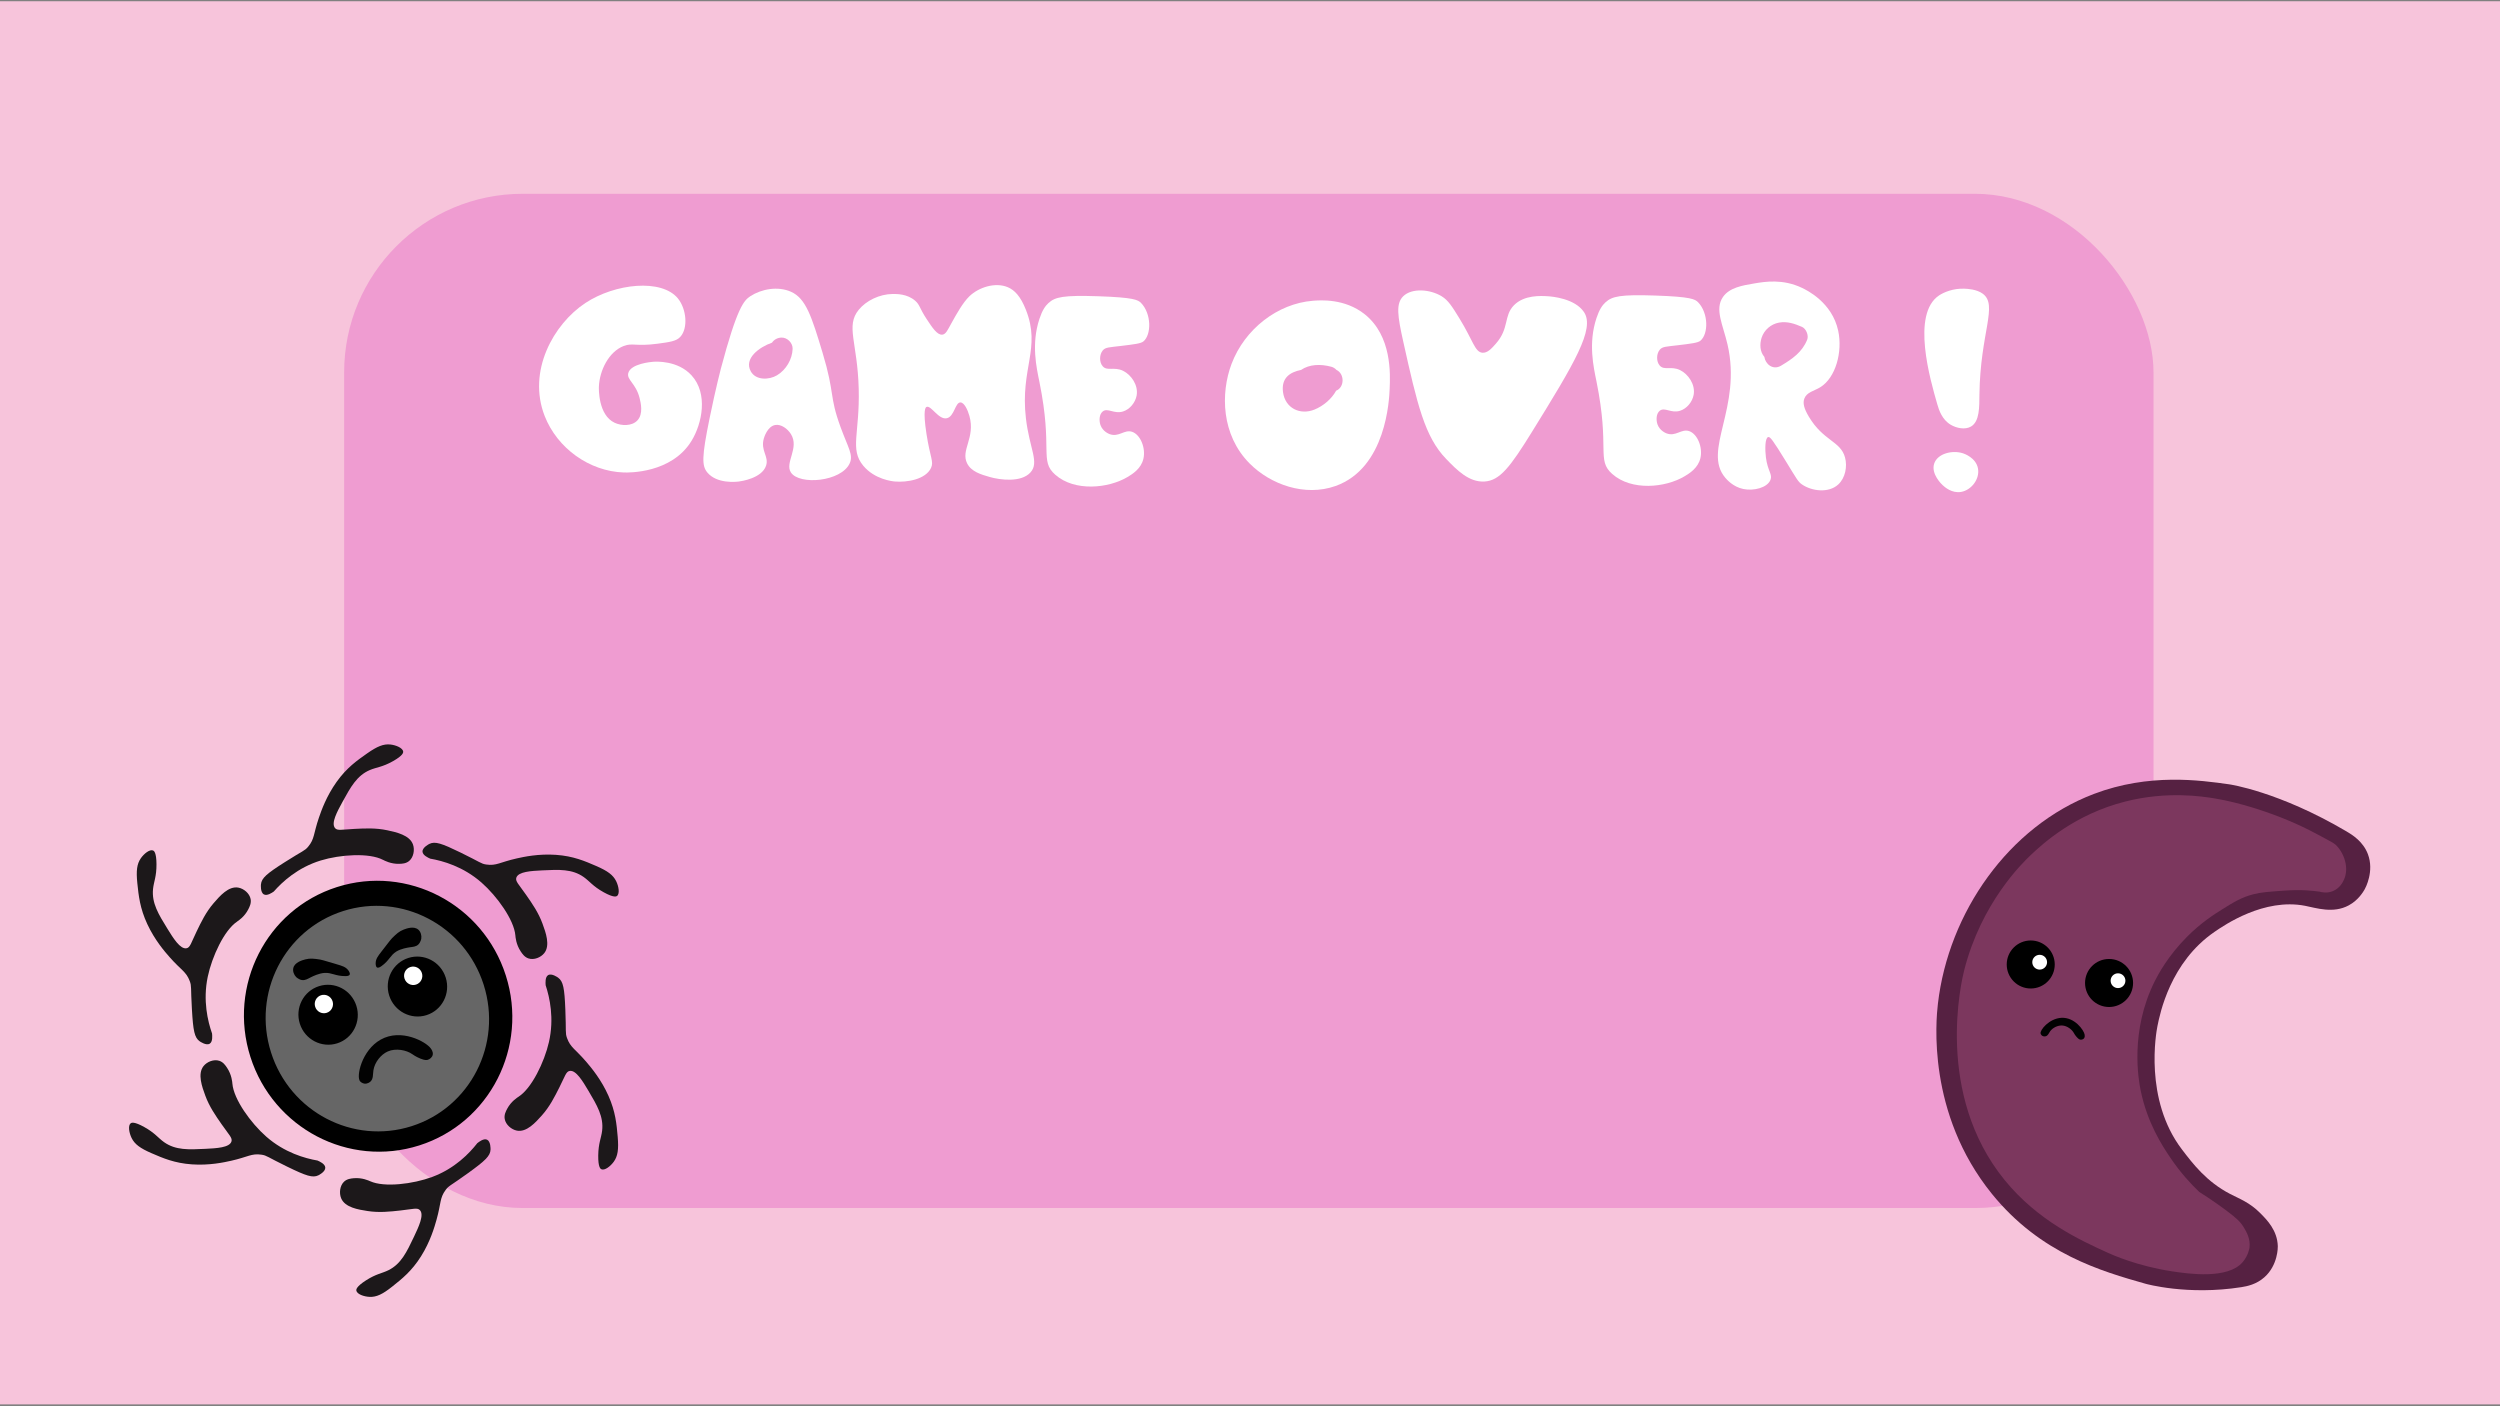 <?xml version="1.0" encoding="UTF-8"?>
<svg id="Layer_5" data-name="Layer 5" xmlns="http://www.w3.org/2000/svg" viewBox="0 0 1600 900">
  <rect x="0" y="0" width="1600" height="900" fill="#808080" stroke="none"/>
  <defs>
    <style>
      .cls-1 {
        fill: #f7c4db;
      }

      .cls-2 {
        fill: #020202;
      }

      .cls-3 {
        fill: #ef9cd1;
      }

      .cls-4 {
        fill: #fff;
      }

      .cls-5 {
        fill: #666;
      }

      .cls-6 {
        fill: #1c181a;
      }

      .cls-7 {
        fill: #562142;
      }

      .cls-8 {
        fill: #7c375e;
      }
    </style>
  </defs>
  <g>
    <rect class="cls-1" x="-.75" y=".8" width="1602" height="898"/>
    <rect class="cls-3" x="220.25" y="124.02" width="1158" height="649.12" rx="114.35" ry="114.35"/>
  </g>
  <g>
    <ellipse cx="241.99" cy="650.4" rx="85.78" ry="86.77" transform="translate(-186.18 104.28) rotate(-17.69)"/>
    <ellipse class="cls-5" cx="241.49" cy="651.93" rx="71.41" ry="72.24" transform="translate(-186.66 104.19) rotate(-17.69)"/>
    <path class="cls-6" d="M151.74,589.83c-8.22,5.47-16.08,22.36-18.79,35.33-3.18,15.23,.03,28.46,2.76,36.27,.14,1.46,.5,5.26-1.46,6.51-2.23,1.42-6.15-1.3-6.46-1.51-3.34-2.37-4.16-6.69-4.96-20.35-.85-14.43-.12-14.78-1.38-18.14-2.3-6.17-5.5-6.97-12.88-15.35-3.14-3.56-9.53-10.92-14.3-21.17-4.72-10.15-5.55-18.17-6.38-26.16-.82-7.97-.28-12.31,2.21-15.93,1.99-2.89,5.7-5.98,7.92-5,.5,.22,2.08,1.17,2.13,8.72,.05,8.03-1.72,11.16-2.21,15.93-.91,9.01,3.53,16.2,9.25,25.46,3.7,6,8.15,13.19,12.17,12.45,2.35-.43,2.86-3.26,6.5-10.81,2.89-6.01,5.94-12.33,10.83-18.02,3.94-4.57,9.58-11.12,15.83-9.99,3.46,.62,7.16,3.61,7.88,7.33,.49,2.58-.59,4.79-1.46,6.51-2.45,4.84-6.42,7.38-7.21,7.9Z"/>
    <path class="cls-6" d="M245.1,550.3c-8.78-4.61-27.26-3.44-39.83,.41-14.75,4.51-24.62,13.7-30.04,19.86-1.2,.82-4.31,2.97-6.35,1.84-2.33-1.28-1.91-6.05-1.87-6.42,.4-4.08,3.74-6.88,15.17-14.15,12.07-7.68,12.73-7.21,15.02-9.93,4.2-5,3.33-8.2,6.95-18.74,1.54-4.48,4.77-13.65,11.29-22.78,6.46-9.04,13-13.63,19.51-18.2,6.49-4.56,10.52-6.17,14.87-5.71,3.49,.37,7.98,2.15,8.22,4.58,.05,.55,.01,2.4-6.5,6.07-6.93,3.9-10.51,3.84-14.87,5.71-8.25,3.52-12.29,10.9-17.49,20.4-3.37,6.15-7.41,13.52-4.78,16.71,1.53,1.86,4.23,.96,12.56,.54,6.62-.34,13.6-.69,20.93,.89,5.89,1.28,14.34,3.11,16.44,9.16,1.16,3.35,.4,8.05-2.47,10.47-1.99,1.68-4.44,1.78-6.35,1.84-5.39,.17-9.54-2.12-10.39-2.56Z"/>
    <path class="cls-6" d="M329.84,598.69c-.83-9.94-11.73-25.13-21.7-33.87-11.7-10.25-24.71-13.88-32.79-15.28-1.33-.59-4.8-2.13-4.95-4.47-.17-2.66,4.06-4.8,4.39-4.97,3.65-1.8,7.79-.41,20.02,5.55,12.92,6.3,12.88,7.11,16.39,7.64,6.45,.97,8.67-1.46,19.46-3.89,4.59-1.03,14.02-3.09,25.18-2.3,11.06,.78,18.42,3.97,25.74,7.14,7.31,3.17,10.82,5.76,12.77,9.73,1.56,3.18,2.48,7.96,.56,9.44-.43,.33-2.01,1.27-8.58-2.38-6.99-3.88-8.86-6.97-12.77-9.73-7.38-5.21-15.74-4.79-26.51-4.26-6.97,.35-15.33,.76-16.6,4.68-.74,2.29,1.46,4.12,6.28,11.03,3.83,5.49,7.87,11.27,10.47,18.38,2.09,5.71,5.08,13.9,1.12,18.88-2.19,2.75-6.55,4.57-10.11,3.38-2.47-.82-3.88-2.86-4.95-4.47-3.03-4.53-3.34-9.28-3.42-10.23Z"/>
    <path class="cls-6" d="M331.92,701.87c8.31-5.33,16.47-22.06,19.41-34.99,3.45-15.16,.47-28.45-2.11-36.31-.11-1.46-.41-5.27,1.57-6.48,2.25-1.38,6.13,1.41,6.43,1.63,3.3,2.43,4.04,6.76,4.6,20.43,.59,14.44-.14,14.78,1.06,18.16,2.2,6.21,5.38,7.07,12.61,15.58,3.07,3.62,9.33,11.09,13.92,21.42,4.54,10.23,5.23,18.27,5.92,26.27,.68,7.98,.07,12.32-2.49,15.88-2.05,2.86-5.8,5.88-8,4.85-.5-.23-2.06-1.21-1.97-8.76,.1-8.03,1.92-11.12,2.49-15.88,1.07-8.99-3.25-16.26-8.8-25.62-3.6-6.06-7.91-13.33-11.95-12.66-2.36,.39-2.92,3.21-6.69,10.69-3,5.95-6.15,12.22-11.15,17.81-4.02,4.5-9.78,10.95-16.01,9.7-3.44-.69-7.1-3.74-7.75-7.47-.45-2.59,.67-4.78,1.57-6.48,2.53-4.79,6.55-7.26,7.35-7.77Z"/>
    <path class="cls-6" d="M236.92,755.99c9.03,4.09,27.41,1.82,39.73-2.76,14.45-5.38,23.78-15.14,28.83-21.61,1.15-.89,4.13-3.22,6.23-2.22,2.4,1.14,2.25,5.93,2.24,6.31-.17,4.1-3.34,7.09-14.32,15.03-11.6,8.38-12.29,7.95-14.41,10.81-3.9,5.24-2.84,8.39-5.85,19.12-1.28,4.56-3.96,13.91-9.94,23.42-5.92,9.41-12.18,14.38-18.41,19.33-6.22,4.94-10.14,6.78-14.51,6.58-3.5-.16-8.09-1.67-8.47-4.09-.08-.54-.15-2.4,6.14-6.44,6.69-4.3,10.26-4.46,14.51-6.58,8.02-4.01,11.63-11.62,16.27-21.41,3-6.34,6.61-13.94,3.8-16.97-1.64-1.77-4.28-.71-12.56,.21-6.59,.73-13.53,1.49-20.93,.34-5.95-.93-14.49-2.25-16.94-8.18-1.35-3.28-.87-8.02,1.85-10.6,1.89-1.79,4.32-2.04,6.23-2.22,5.37-.48,9.65,1.55,10.51,1.94Z"/>
    <path class="cls-6" d="M148.74,693.6c.83,9.94,11.73,25.13,21.7,33.87,11.7,10.25,24.71,13.87,32.79,15.28,1.33,.59,4.8,2.13,4.95,4.47,.17,2.66-4.06,4.8-4.39,4.97-3.65,1.8-7.79,.41-20.02-5.55-12.92-6.29-12.88-7.11-16.39-7.64-6.45-.97-8.67,1.46-19.46,3.89-4.59,1.03-14.02,3.09-25.18,2.3-11.06-.78-18.42-3.97-25.74-7.14-7.31-3.16-10.82-5.76-12.77-9.73-1.56-3.18-2.48-7.96-.56-9.44,.43-.33,2.01-1.27,8.58,2.38,6.99,3.88,8.86,6.97,12.77,9.73,7.38,5.21,15.75,4.79,26.51,4.26,6.97-.35,15.33-.76,16.6-4.68,.74-2.29-1.46-4.12-6.28-11.02-3.83-5.49-7.87-11.27-10.47-18.37-2.09-5.71-5.08-13.9-1.12-18.88,2.19-2.75,6.55-4.57,10.11-3.38,2.47,.82,3.88,2.86,4.95,4.47,3.03,4.53,3.34,9.28,3.42,10.23Z"/>
    <g>
      <ellipse cx="209.97" cy="649.45" rx="18.98" ry="19.2" transform="translate(-187.4 94.5) rotate(-17.69)"/>
      <ellipse class="cls-4" cx="207.26" cy="642.59" rx="5.84" ry="5.91" transform="translate(-185.44 93.35) rotate(-17.69)"/>
    </g>
    <g>
      <ellipse cx="267.15" cy="631.4" rx="18.98" ry="19.2" transform="translate(-179.21 111.02) rotate(-17.69)"/>
      <ellipse class="cls-4" cx="264.44" cy="624.53" rx="5.84" ry="5.91" transform="translate(-177.26 109.87) rotate(-17.69)"/>
    </g>
    <path d="M244.17,618.3c5.01-3.58,5.61-6.94,9.45-9.3,3.03-1.86,7.07-2.48,8.45-2.7,2.24-.35,4.06-.34,5.64-1.8,1.47-1.36,1.91-3.75,1.91-3.75,.3-2.01-.31-4.32-1.82-5.7-2.81-2.58-7.55-.83-9.36-.15-3.02,1.12-4.81,2.87-7.55,5.55-.85,.83-.67,.73-6.64,8.4-2.29,2.95-3.76,4.81-3.82,7.5-.01,.51-.05,2.35,.91,2.85,.85,.44,2.07-.36,2.82-.9Z"/>
    <path d="M220.92,624.71c-6.25,.01-8.72-2.37-13.29-2.04-3.6,.26-7.32,2.11-8.6,2.74-2.06,1.02-3.57,2.09-5.73,1.83-2.01-.25-3.78-1.94-3.78-1.94-1.42-1.46-2.26-3.69-1.82-5.7,.83-3.74,5.79-5.08,7.69-5.59,3.17-.85,5.67-.47,9.51,.11,1.19,.18,.98,.2,10.42,2.96,3.63,1.06,5.93,1.72,7.55,3.87,.31,.41,1.41,1.88,.91,2.85-.45,.86-1.93,.91-2.87,.91Z"/>
    <path class="cls-2" d="M275.65,670.92c-2.97-4.12-18.81-13-32.05-5.55-12.11,6.81-15.85,23.8-13.11,26.72,1.1,1.17,2.62,1.42,2.62,1.42,2.09,.34,3.75-1.09,3.93-1.25,2-1.79,1.51-4.57,1.97-7.39,.85-5.18,4.86-10.04,9.17-11.94,5.13-2.26,11.98-.9,15.7,1.75,.31,.22,2.31,1.67,5.23,2.84,2.86,1.14,3.97,.97,4.58,.79,1.42-.41,2.95-1.62,3.27-3.3,.35-1.8-.83-3.43-1.3-4.09Z"/>
  </g>
  <g>
    <path class="cls-4" d="M433.9,191.05c5.42,6.68,6.63,18.99,1.45,24.58-2.49,2.69-6.52,3.28-14.46,4.34-14.02,1.87-16.05-.71-21.69,1.45-9.61,3.68-15.48,15.71-15.91,26.03-.05,1.18-.53,18.2,10.12,23.14,4.33,2.01,10.94,2.22,14.46-1.45,4.04-4.2,2.17-11.59,1.45-14.46-2.35-9.33-8.35-11.59-7.23-15.91,1.57-6.05,14.8-7.15,15.91-7.23,1.9-.14,15.75-.96,24.58,8.68,10.73,11.7,6.78,30.87,0,41.93-12.77,20.83-40.15,20.35-43.38,20.24-22.04-.74-42.57-15.55-50.61-36.15-11.2-28.68,5.63-58.81,26.03-72.3,19.07-12.61,48.88-15.72,59.29-2.89Z"/>
    <path class="cls-4" d="M538.01,273.47c-7.5-20.44-3.5-20.95-11.57-47.72-6.97-23.14-10.65-34.8-20.24-39.04-8.39-3.72-18.92-1.76-26.03,2.89-4,2.62-8.4,7.06-18.8,46.27,0,0-3.15,11.88-7.23,31.81-5.11,24.94-4.96,30.47-1.45,34.7,6.11,7.37,18.4,6.02,20.24,5.78,1.3-.16,14.65-2.01,17.35-10.12,1.98-5.94-3.65-9.51-1.45-17.35,.22-.78,2.27-7.73,7.23-8.68,3.88-.74,8.05,2.48,10.12,5.78,5.59,8.9-4.09,18.35,0,24.58,5.46,8.32,32.18,5.91,37.6-5.78,2.5-5.4-.9-9.83-5.78-23.14Zm-40.74-33.28c-5.04,3.02-13.52,3.34-16.76-2.51-4.59-8.28,5.5-15.57,13.57-18.38,1.28-1.91,3.43-3.14,5.97-3.25,3.81-.17,7.37,3.45,7.23,7.23-.24,6.73-4.21,13.44-10.01,16.91Z"/>
    <path class="cls-4" d="M585.73,192.49c-5.06-4.44-11.86-4.37-14.46-4.34-8.41,.09-16.92,4.27-21.69,10.12-8.5,10.43-.76,20.78,0,50.61,.73,28.59-5.88,38.59,2.89,49.16,7.31,8.8,18.62,9.98,20.24,10.12,7.7,.69,19.73-1.33,23.14-8.68,1.89-4.07-.49-6.29-2.89-21.69-2.47-15.85-.52-17.12,0-17.35,2.91-1.32,7.72,8.42,13.01,7.23,4.8-1.08,5.33-10.09,8.68-10.12,2.46-.02,4.71,4.82,5.78,8.68,3.92,14.03-5.77,21.85-1.45,30.37,2.68,5.29,8.86,7.07,14.46,8.68,6.67,1.92,20.06,3.63,26.03-2.89,5.9-6.44-.63-15.23-2.89-34.7-3.73-32.12,9.8-44.6,0-69.41-3.45-8.74-7.29-12.64-11.57-14.46-7.97-3.38-18.58,0-24.58,5.78-4.25,4.1-8.32,11.47-11.57,17.35-2.42,4.39-3.53,6.99-5.78,7.23-3.24,.35-6.39-4.45-10.12-10.12-4.62-7.02-4.14-8.85-7.23-11.57Z"/>
    <path class="cls-4" d="M671.04,193.94c4.18-3.88,9.49-5.09,31.81-4.34,22.91,.77,25.52,2.32,27.47,4.34,6.59,6.82,6.72,20.17,1.45,24.58-1.6,1.34-5.88,1.85-14.46,2.89-7.41,.9-9.83,.79-11.57,2.89-2.18,2.64-2.28,7.55,0,10.12,2.9,3.28,7.31,.12,13.01,2.89,5.18,2.52,9.94,9.21,8.68,15.91-.85,4.48-4.35,8.76-8.68,10.12-5.76,1.81-9.84-2.55-13.01,0-2.3,1.84-2.4,5.93-1.45,8.68,1.41,4.03,5.26,5.58,5.78,5.78,5.94,2.28,9.47-3.1,14.46-1.45,5.33,1.77,8.88,10.42,7.23,17.35-1.51,6.32-6.99,9.7-10.12,11.57-12.31,7.34-33.89,9.48-46.27-1.45-10.34-9.13-1.35-15.96-10.12-59.29-1.85-9.12-5.38-24.26,0-40.49,1.83-5.53,3.71-8.19,5.78-10.12Z"/>
    <path class="cls-4" d="M873.48,201.17c-12.87-10.3-28.58-9.05-33.26-8.68-22.53,1.79-43.64,18.08-52.06,40.49-7.01,18.68-6.59,45.32,11.57,63.62,13.39,13.49,35.37,21.39,54.95,14.46,32.54-11.51,34.42-55.47,34.7-62.18,.41-9.5,1.45-33.83-15.91-47.72Zm-18.35,48.86c-2.95,5.44-8.39,9.85-13.77,12.06-9.31,3.81-18.88-.83-20.24-11.18-1.18-9.03,4.43-12.73,11.59-14.17,5.33-3.65,12.42-3.87,19.34-2.02,1.28,.34,2.4,1.08,3.29,2.03,5.29,2.5,5.21,11.14-.21,13.29Z"/>
    <path class="cls-4" d="M934.21,204.06c-4.84-7.89-7.34-11.89-11.57-14.46-7.41-4.51-19.03-5.41-24.58,0-4.79,4.67-3.62,12.64,0,28.92,9,40.49,13.78,61.03,27.47,75.19,6.74,6.97,14.57,15.07,24.58,14.46,9.78-.6,16.38-9.2,30.37-31.81,27.08-43.8,40.47-65.92,33.26-76.64-5.88-8.74-20.4-9.95-23.14-10.12-4.42-.27-15.11-.93-21.69,5.78-6.64,6.78-2.88,14.75-11.57,24.58-2.67,3.02-5.41,6.12-8.68,5.78-4.76-.49-5.92-7.77-14.46-21.69Z"/>
    <path class="cls-4" d="M1027.53,193.49c4.18-3.88,9.49-5.09,31.81-4.34,22.91,.77,25.52,2.32,27.47,4.34,6.59,6.82,6.72,20.17,1.45,24.58-1.6,1.34-5.88,1.85-14.46,2.89-7.41,.9-9.83,.79-11.57,2.89-2.18,2.64-2.28,7.55,0,10.12,2.9,3.28,7.31,.12,13.01,2.89,5.18,2.52,9.94,9.21,8.68,15.91-.85,4.48-4.35,8.76-8.68,10.12-5.76,1.81-9.84-2.55-13.01,0-2.3,1.84-2.4,5.93-1.45,8.68,1.41,4.03,5.26,5.58,5.78,5.78,5.94,2.28,9.47-3.1,14.46-1.45,5.33,1.77,8.88,10.42,7.23,17.35-1.51,6.32-6.99,9.7-10.12,11.57-12.31,7.34-33.89,9.48-46.27-1.45-10.34-9.13-1.35-15.96-10.12-59.29-1.85-9.12-5.38-24.26,0-40.49,1.83-5.53,3.71-8.19,5.78-10.12Z"/>
    <path class="cls-4" d="M1180.8,292.71c-2.89-10.49-13.81-10.39-23.14-26.03-3.18-5.33-3.94-8.74-2.89-11.57,1.54-4.17,6.16-4.81,10.12-7.23,10-6.1,14.44-22.68,11.57-36.15-3.89-18.25-20.18-26.06-23.14-27.47-12.34-5.91-23.8-3.99-30.37-2.89-7.9,1.32-16.07,2.69-20.24,8.68-5.46,7.82-.05,17.72,2.89,30.37,9.41,40.51-16.27,67.82-1.45,85.31,.93,1.1,4.96,5.86,11.57,7.23,6.66,1.38,15.31-.8,17.35-5.78,1.49-3.63-1.79-5.7-2.89-14.46-.61-4.82-.65-12.42,1.45-13.01,1.22-.34,2.89,1.77,11.57,15.91,6.92,11.28,7.57,12.71,10.12,14.46,6.23,4.26,16.96,5.67,23.14,0,4.49-4.12,5.97-11.42,4.34-17.35Zm-40.93-58.67c-5.18,3.1-10.04-1.03-10.68-5.63-2.9-3.29-3.07-8.28-1.76-12.26,1.64-5,5.95-8.74,11.13-9.68,5.22-.95,10,.69,14.73,2.74,2.67,1.16,4.38,5.52,3.32,8.16-3.22,8.04-9.56,12.37-16.74,16.67Z"/>
  </g>
  <g>
    <path class="cls-7" d="M1240.27,642.29c-1.25,10.68-7.12,70.27,34.52,121.74,31.12,38.47,70.36,49.62,98.38,57.58,0,0,26.84,7.63,61.38,2.16,3.62-.57,9.53-1.76,14.69-6.35,8.72-7.77,8.57-19.31,8.55-19.86-.29-10.16-6.92-16.82-11.19-21.12-6.92-6.96-13.26-9.15-19.33-12.31-15.13-7.87-23.83-19.3-30.84-28.5-24.42-32.06-16.4-75.27-15.68-78.85,1.61-8.05,8.2-40.93,36.5-60.36,6.49-4.46,31.7-21.77,57.92-16.72,7.19,1.38,18.01,5.13,28.01-.26,6.28-3.38,9.4-8.84,10.29-10.42,.43-.78,6.12-11.37,2-22.32-3.03-8.08-9.89-12.36-13.65-14.57-43.53-25.67-75.05-30.15-75.05-30.15-18.73-2.66-51.35-7.28-86.69,6.14-54.67,20.77-93.03,76.05-99.81,134.18Z"/>
    <path class="cls-8" d="M1360.48,512.91c26.55-6.69,48.82-3.25,56.98-1.91,16.79,2.76,33.37,8.82,37.25,10.24,7.3,2.67,13.57,5.47,14.5,5.88,6.48,2.9,11.05,5.33,16.11,8.02,5.65,3.01,8.5,4.54,9.56,5.57,5.42,5.24,8.65,14.7,5.29,22.2-.57,1.27-2.47,5.51-7.18,7.42-3.74,1.51-7.2,.7-8.48,.33-2.18-.31-5.15-.65-8.69-.85-3.75-.2-8.03-.23-14.59,.24-9.44,.67-14.17,1.01-19.1,2.28-7.67,1.98-12.61,5.08-20.16,9.8-5.02,3.14-13.36,8.42-22.4,17.53-12.05,12.13-18.38,24.02-20.45,28.15-16.2,32.23-10.41,63.64-9.12,69.98,4.25,20.84,13.77,35.34,18.84,42.89,6.62,9.87,13.47,17.2,18.71,22.18,7.58,4.77,13.67,9.14,18.15,12.53,5.61,4.24,8.22,6.58,10.42,10.29,1.54,2.59,4.25,7.1,3.56,12.76,0,0-.6,4.94-4.39,9.34-9.52,11.07-34.51,7.51-45.27,5.86-22.07-3.37-37.99-10.48-41.22-11.96-17.28-7.87-44.54-20.28-65.85-46.47-44.81-55.07-27.65-127.24-25.85-134.31,10.93-43,37.11-68.5,42.6-73.68,7.75-7.31,28.16-26.11,60.79-34.32Z"/>
    <g>
      <circle cx="1299.67" cy="617.27" r="15.37"/>
      <circle class="cls-4" cx="1305.39" cy="615.81" r="4.73"/>
    </g>
    <g>
      <circle cx="1349.8" cy="629.11" r="15.37"/>
      <circle class="cls-4" cx="1355.53" cy="627.65" r="4.73"/>
    </g>
    <path class="cls-2" d="M1334.17,662.15c-.48-2.8-6.29-11.18-14.86-10.75-7.84,.4-13.98,7.97-13.32,10.11,.27,.86,.97,1.36,.97,1.36,.98,.69,2.17,.38,2.3,.35,1.46-.4,1.91-1.91,2.84-3.21,1.72-2.38,4.97-3.82,7.63-3.7,3.17,.14,6.3,2.53,7.52,4.78,.1,.19,.75,1.41,1.94,2.72,1.16,1.28,1.77,1.47,2.12,1.54,.82,.15,1.9-.08,2.48-.84,.63-.82,.44-1.92,.36-2.37Z"/>
  </g>
  <path class="cls-4" d="M1257.15,184.76c-7.17-.29-13.19,2.35-16.13,4.3-17.91,11.9-5.7,53.96-1.08,69.92,1.04,3.58,3.02,9.64,8.61,12.91,3.5,2.05,9.03,3.37,12.91,1.08,5.59-3.3,5.28-12.67,5.38-20.44,.5-39.78,12.06-57.21,2.15-64.54-3.93-2.9-9.76-3.14-11.83-3.23Z"/>
  <path class="cls-4" d="M1256.22,290.09c-6.67-2.14-16.05,.1-18.29,6.45-2.37,6.73,4.89,13.54,5.38,13.98,1.22,1.12,5.87,5.36,11.83,4.3,6.56-1.16,12.06-8.28,10.76-15.06-1.32-6.86-8.84-9.41-9.68-9.68Z"/>
</svg>